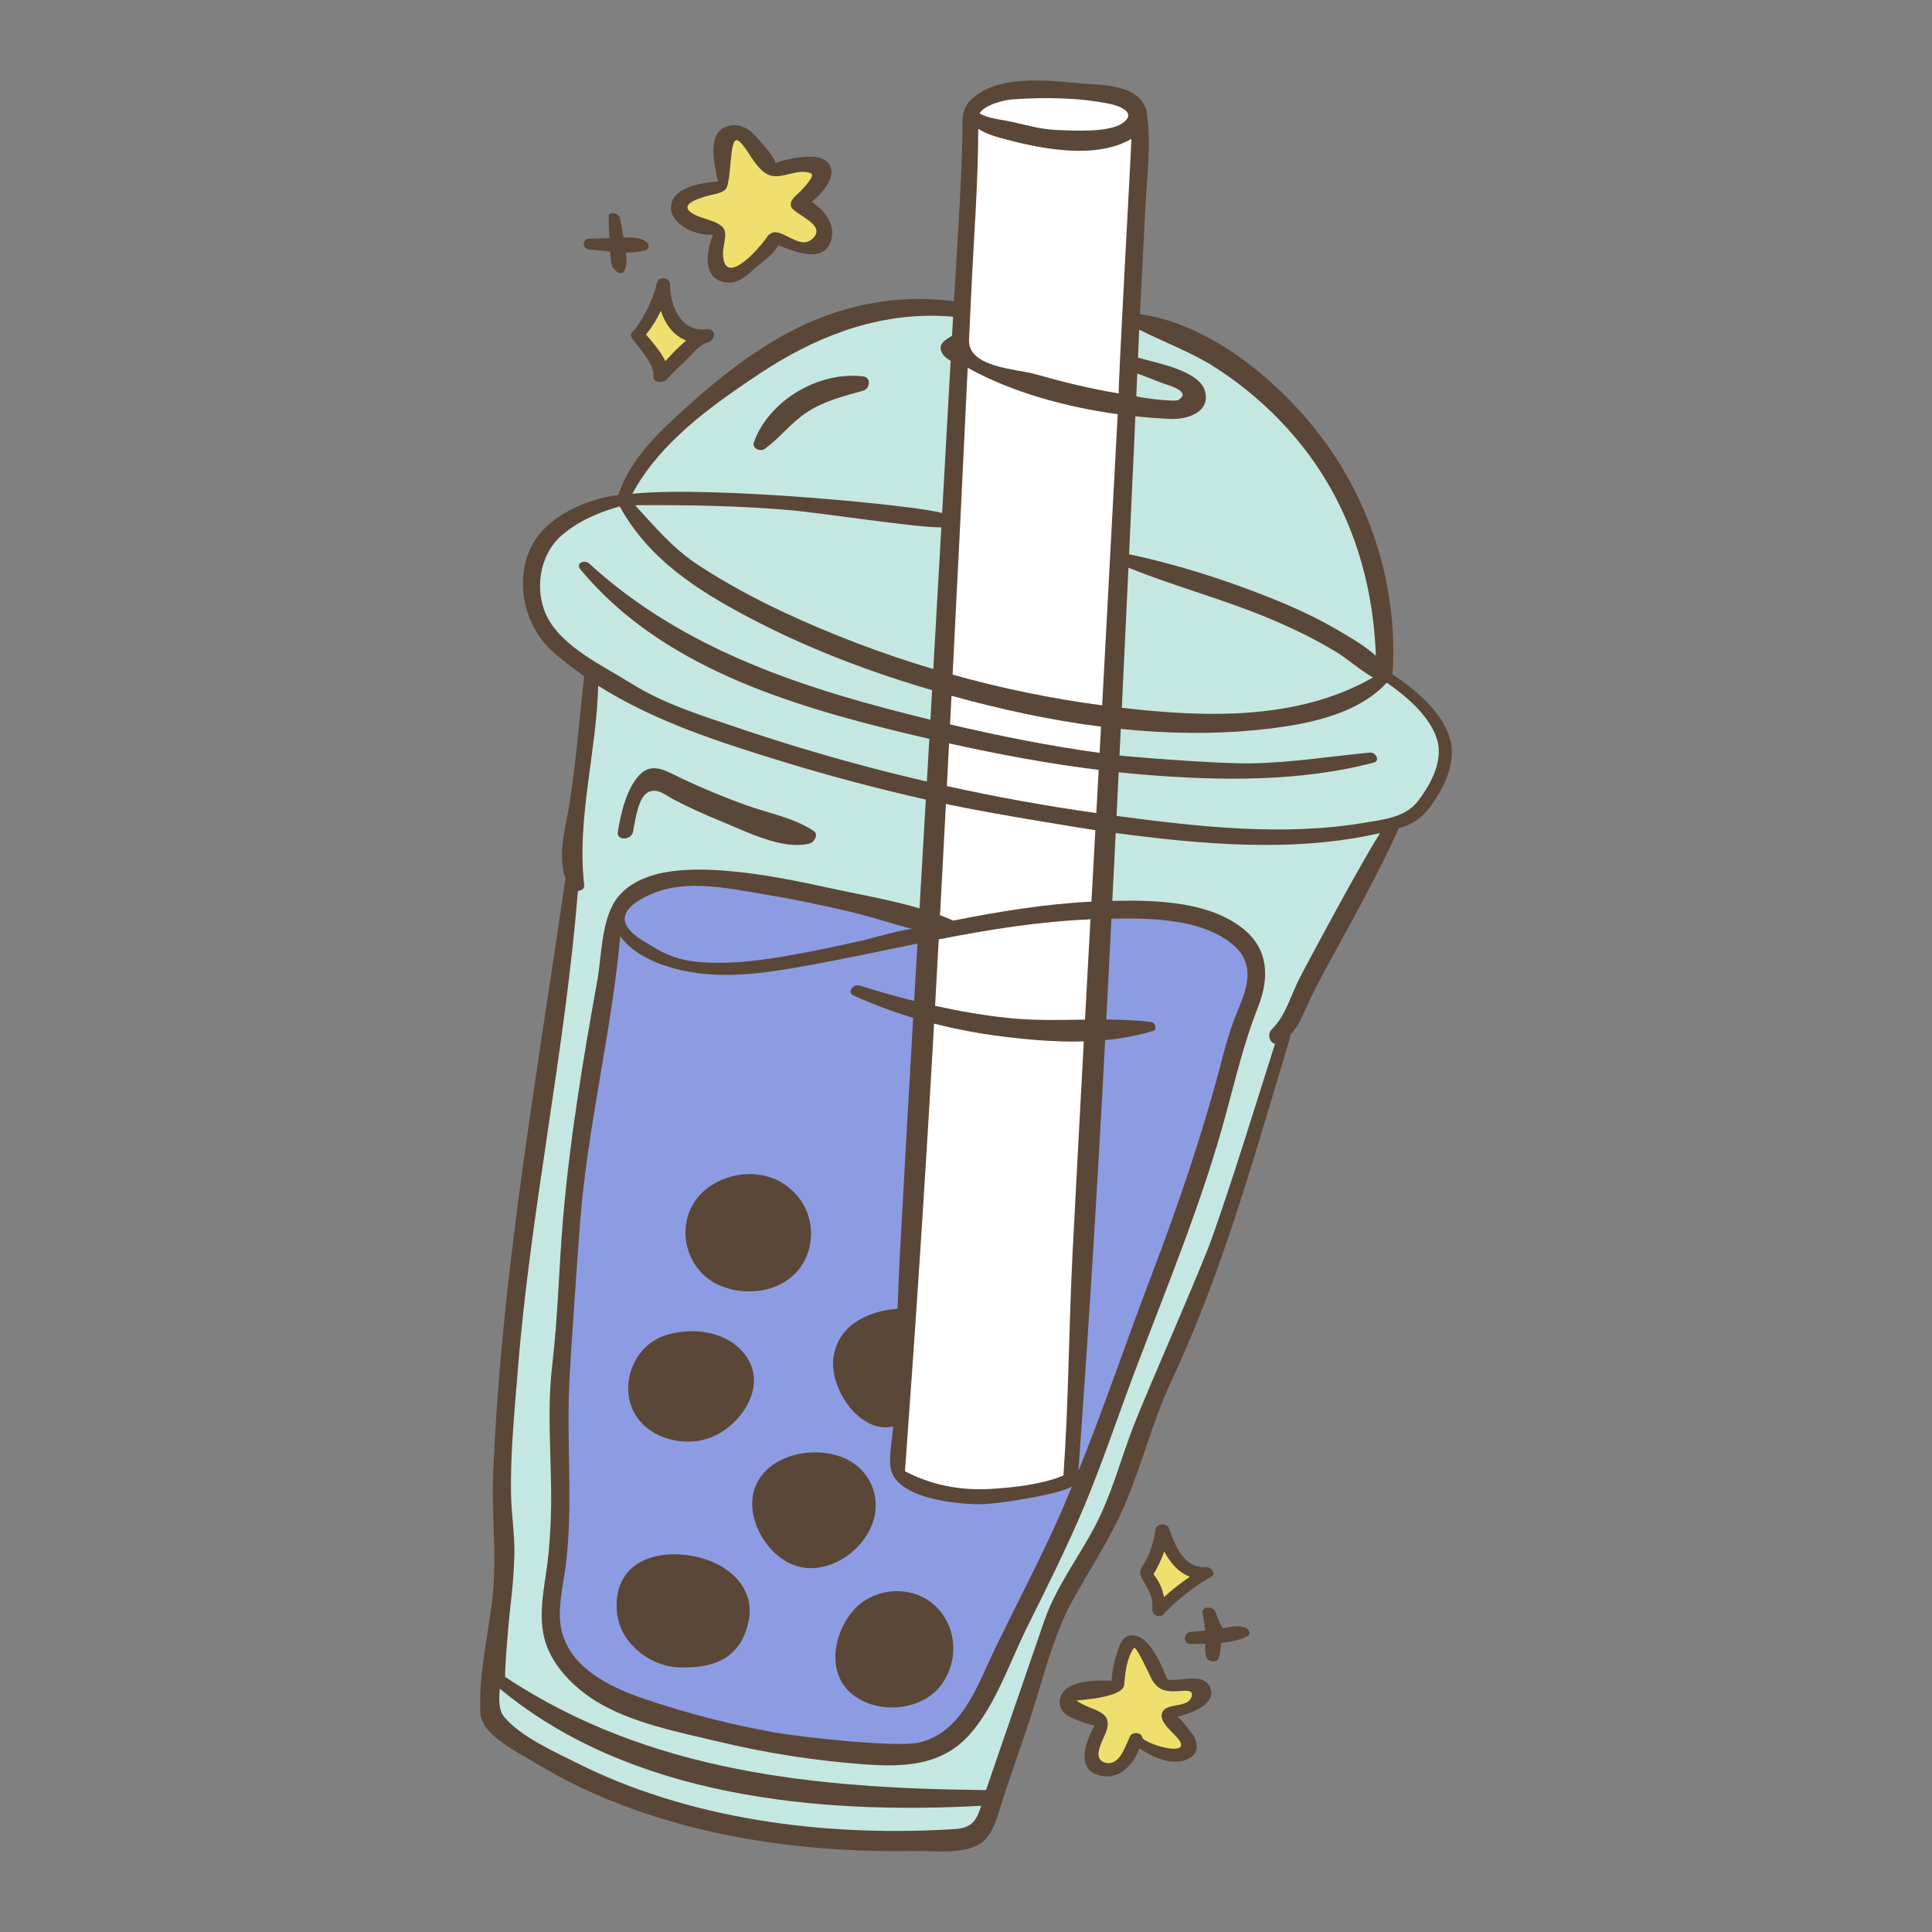 <svg version="1.1" id="Layer_1" xmlns="http://www.w3.org/2000/svg" xmlns:xlink="http://www.w3.org/1999/xlink" x="0px" y="0px" viewBox="0 0 1200 1200" enable-background="new 0 0 1200 1200" xml:space="preserve">
<rect x="0" y="0" width="1200" height="1200" fill="#808080" stroke="none"/>
<g>
	<path fill="#5B4737" d="M864.94,418.921c3.479-51.604-11.958-103.595-42.558-145.212c-25.906-35.233-69.104-72.105-114.368-78.632&#10;&#9;&#9;c0.124-2.863,2.441-46.462,3.356-65.404c0.918-18.968,3.801-40.346,0.992-59.194c-2.249-15.091-20.291-17.335-32.595-18.081&#10;&#9;&#9;c-22.596-1.37-57.401-7.895-75.887,8.835c-7.19,6.508-6.033,13.324-6.111,22.173c-0.238,26.894-4.853,96.037-5.275,103.764&#10;&#9;&#9;c-35.706-4.976-71.752,2.616-103.393,19.703c-22.101,11.935-41.972,27.482-60.638,44.185&#10;&#9;&#9;c-17.68,15.821-36.853,33.238-44.412,56.348c-20.935,2.677-46.829,14.24-55.32,34.853c-8.944,21.716-2.102,47.862,15.139,62.98&#10;&#9;&#9;c6.067,5.32,12.406,10.173,18.927,14.709c-2.798,26.12-4.968,52.279-8.897,78.269c-1.962,12.977-8.117,33.317-2.647,47.058&#10;&#9;&#9;c-13.909,96.395-30.473,192.784-39.505,289.786c-2.468,26.505-4.28,53.072-5.428,79.667c-1.107,25.653,2.347,50.669-0.33,76.458&#10;&#9;&#9;c-2.47,23.8-8.961,49.076-7.581,73.064c0.779,13.536,23.723,24.383,34.277,30.81c69.178,42.127,155.558,56.108,235.479,54.64&#10;&#9;&#9;c12.832-0.236,35.244,3.098,44.442-7.88c6.149-7.339,8.15-18.295,11.157-27.102c4.833-14.154,9.664-28.308,14.494-42.462&#10;&#9;&#9;c8.783-25.736,15.164-55.448,28.449-79.193c10.936-19.545,23.213-38.037,32.06-58.73c10.71-25.051,17.004-51.276,28.578-76.098&#10;&#9;&#9;c9.539-20.458,18.18-41.302,25.977-62.485c18.288-49.684,32.656-100.646,47.99-151.286c0.174-0.575,0.16-1.104,0.028-1.588&#10;&#9;&#9;c4.248-4.529,6.919-9.983,9.596-16.086c5.191-11.831,11.379-22.94,17.557-34.287c13.955-25.633,28.326-51.466,40.329-78.1&#10;&#9;&#9;c8.09-2.351,13.889-5.501,20.148-14.135c6.707-9.252,12.592-20.821,12.806-32.49C902.147,447.592,881.169,429.515,864.94,418.921z&#10;&#9;&#9; M416.741,129.55c-0.608-12.638,17.767-16.063,29.12-16.801c-2.144-10.997-7.745-32.339,7.988-34.83&#10;&#9;&#9;c6.849-1.085,12.404,2.862,16.587,7.817c3.838,4.548,9.057,9.759,11.36,15.523c6.09-2.347,12.57-3.53,19.122-3.841&#10;&#9;&#9;c4.636-0.22,10.406-0.063,13.58,3.904c5.887,7.356-2.556,17.536-10.281,24.087c8.406,5.594,15.652,14.701,11.509,25.224&#10;&#9;&#9;c-4.938,12.543-21.384,6.064-32.262,1.643c-2.855,5.551-8.664,9.336-13.321,13.304c-5.532,4.713-11.022,10.872-19.06,9.834&#10;&#9;&#9;c-14.978-1.934-12.576-18.544-8.191-29.74C432.786,146.891,417.227,139.645,416.741,129.55z M394.029,205.132&#10;&#9;&#9;c6.547-9.072,11.325-18.487,14.011-29.514c1.078-4.425,8.128-3.504,8.149,1.005c0.061,13.316,6.654,29.826,22.626,27.907&#10;&#9;&#9;c6.322-0.759,5.865,7.017,0.439,8.278c-4.529,1.052-10.386,8.33-13.716,11.455c-4.034,3.785-7.93,7.699-11.778,11.671&#10;&#9;&#9;c-2.087,2.154-8.538,1.824-7.892-2.305c1.04-6.649-9.532-18.36-13.238-23.371C391.018,208.076,392.144,206.095,394.029,205.132z&#10;&#9;&#9; M365.886,154.924c4.37,0.344,8.761,0.937,13.145,1.387c0.293,5.271-0.067,9.959,4.806,12.91c1.244,0.753,3.139,0.74,3.838-0.752&#10;&#9;&#9;c1.843-3.929,1.601-7.617,1.03-11.581c4.073,0.022,8.124-0.31,12.129-1.367c2.568-0.678,2.674-3.778,0.68-5.228&#10;&#9;&#9;c-4.497-3.269-8.986-2.858-14.25-2.713c-0.659-4.059-1.382-8.101-2.206-12.149c-0.607-2.98-7.086-4.759-7.055-0.778&#10;&#9;&#9;c0.034,4.426,0.236,8.831,0.494,13.236c-4.178,0.167-8.355,0.327-12.542,0.353C361.47,148.272,361.523,154.58,365.886,154.924z&#10;&#9;&#9; M751.906,1048.864c3.322,10.429-13.682,15.703-20.743,17.479c1.09-0.274,9.725,10.796,10.412,12.125&#10;&#9;&#9;c2.628,5.085,2.729,10.453-2.77,13.602c-9.411,5.39-22.475-0.157-31.05-6.263c-3.598,9.92-11.969,19.265-23.21,17.296&#10;&#9;&#9;c-16.714-2.928-10.824-20.213-4.699-31.371c-4.417-0.673-8.685-2.619-13.013-4.276c-4.89-1.872-9.148-5.421-8.584-11.128&#10;&#9;&#9;c1.245-12.586,21.042-12.992,32.227-12.375c0.157-6.577,1.909-13.087,3.979-19.298c1.765-5.295,4.284-10.082,10.759-8.715&#10;&#9;&#9;c11.62,2.324,19.236,26.765,19.835,27.046C730.301,1045.451,748.276,1037.472,751.906,1048.864z M715.703,999.503&#10;&#9;&#9;c0.713-8.026-2.535-12.094-5.98-18.329c-2.905-5.258-1.518-6.189,1.834-11.716c3.465-5.713,5.084-13.279,6.234-19.772&#10;&#9;&#9;c0.663-3.744,7.182-3.673,8.339-0.342c3.701,10.659,9.284,24.97,22.928,23.996c3.199-0.229,6.82,4.089,3.04,6.19&#10;&#9;&#9;c-11.118,6.18-20.834,14.092-29.596,23.275C720.017,1005.409,715.416,1002.733,715.703,999.503z M773.56,1010.931&#10;&#9;&#9;c-4.452-1.788-9.228-0.347-13.768,0.373c-0.741,0.117-3.774-6.78-4.78-9.958c-1.268-4.011-9.073-3.909-8.08,0.837&#10;&#9;&#9;c0.733,3.508,1.296,7.029,1.612,10.587c-2.934,0.313-5.872,0.592-8.822,0.786c-4.74,0.312-5.161,7.659-0.083,7.539&#10;&#9;&#9;c2.889-0.068,5.924-0.081,9.01-0.143c-0.154,3.017-0.257,6.101,0.783,8.677c1.003,2.482,6.356,3.457,7.41,0.472&#10;&#9;&#9;c1.065-3.015,1.478-6.298,1.498-9.653c5.842-0.547,11.547-1.671,16.501-4.142C777.388,1015.036,775.459,1011.693,773.56,1010.931z"/>
	<path fill="#EFDF6E" d="M413.271,224.316c-2.885-6.04-8.322-12.173-12.016-16.516c3.703-4.632,6.741-9.538,9.208-14.741&#10;&#9;&#9;c2.745,8.369,7.906,15.382,15.767,18.464C421.572,215.276,417.229,219.948,413.271,224.316z M450.382,144.633&#10;&#9;&#9;c0.361,4.556-1.505,9.093-1.306,13.613c0.959,20.66,22.735-4.122,27.185-10.849c6.955-10.512,19.435,9.672,28.568,0.729&#10;&#9;&#9;c9.395-9.2-13.112-14.983-13.677-20.539c-0.409-4.021,4.442-6.946,6.744-9.511c0.944-1.051,8.99-9.292,5.65-10.524&#10;&#9;&#9;c-8.536-3.146-17.709,3.944-25.479,1.301c-7.271-2.473-12.081-13.026-16.596-18.604c-0.969-1.197-1.996-2.417-3.386-3.077&#10;&#9;&#9;c-5.318-2.523-3.449,26.874-7.601,30.631c-2.932,2.63-7.772,2.74-13.695,4.641c-2.873,0.922-13.266,4.061-8.622,8.685&#10;&#9;&#9;C433.732,136.664,449.731,136.41,450.382,144.633z M733.92,1050.258c-8.328,0.64-14.455,0.635-18.805-7.691&#10;&#9;&#9;c-0.62-1.187-9.511-20.936-10.863-18.981c-4.431,6.404-5.384,15.277-5.976,22.858c-0.643,8.234-29.167,9.578-29.703,9.738&#10;&#9;&#9;c9.021,6.844,23.403,5.565,18.454,19.497c-1.783,5.02-9.383,16.758-0.458,19.172c8.875,2.399,12.558-10.832,15.376-16.545&#10;&#9;&#9;c1.374-2.787,6.983-2.385,7.421,0.688c0.48,3.37,24.109,10.995,24.237,4.917c0.028-1.492-0.932-2.792-1.859-3.954&#10;&#9;&#9;c-3.117-3.91-11.323-9.918-10.12-15.423c1.035-4.724,6.976-4.733,11.911-5.895c3.011-0.709,5.65-1.846,6.571-4.744&#10;&#9;&#9;C741.382,1049.862,737.401,1049.99,733.92,1050.258z M739.079,979.323c-7.067-2.529-12.15-8.628-15.968-15.671&#10;&#9;&#9;c-1.706,4.898-3.93,9.588-6.632,14.146c3.428,4.284,5.595,8.989,6.524,14.18C728.069,987.361,733.424,983.188,739.079,979.323z"/>
	<path fill="#C5E7E2" d="M788.951,371.288c-28.423-11.369-57.724-20.654-87.655-27.06c1.33-28.551,2.635-57.103,3.913-85.656&#10;&#9;&#9;c7.53,0.791,14.955,1.348,22.153,1.638c9.792,0.394,24.835-4.097,21.019-17.463c-3.622-12.691-30.376-17.335-40.968-20.441&#10;&#9;&#9;c-0.198-0.058-0.396-0.077-0.594-0.102c0.256-5.823,0.522-11.646,0.775-17.469c15.66,7.998,32.319,13.893,47.294,23.549&#10;&#9;&#9;c20.19,13.017,38.168,29.07,53.206,47.814c30.234,37.684,44.812,83.597,46.45,131.175c-6.967-6.282-15.649-11.205-23.294-15.717&#10;&#9;&#9;C817.757,383.592,803.483,377.101,788.951,371.288z M731.794,248.473c9.169-5.556-7.393-9.474-10.794-10.874&#10;&#9;&#9;c-4.826-1.985-9.722-3.794-14.614-5.613c-0.205,4.652-0.411,9.305-0.618,13.957C705.728,246.848,729.568,249.821,731.794,248.473z&#10;&#9;&#9; M852.819,420.772c-8.142-4.5-15.352-11.264-23.224-16.044c-12.762-7.748-26.283-14.249-40.016-20.075&#10;&#9;&#9;c-28.981-12.294-59.547-20.231-88.673-32.059c-1.357,29.013-2.731,58.026-4.134,87.038&#10;&#9;&#9;C748.952,445.638,806.051,447.589,852.819,420.772z M392.743,306.716c14.039-26.252,38.335-46.395,62.909-63.64&#10;&#9;&#9;c5.189-3.641,10.389-7.153,15.508-10.566c33.645-22.431,70.814-37.469,111.71-36.335c3.033,0.084,6.072,0.318,9.107,0.554&#10;&#9;&#9;c-0.218,3.966-0.438,7.932-0.657,11.898c-0.001,0.006-6.571,3.366-6.996,6.353c-0.602,4.227,2.742,7.284,6.143,9.082&#10;&#9;&#9;c-1.758,31.543-3.513,63.086-5.289,94.628C571.921,314.215,442.202,301.47,392.743,306.716z M474.996,278.811&#10;&#9;&#9;c9.439-6.841,16.397-16.34,26.252-22.779c10.744-7.019,22.692-9.954,34.9-13.368c4.331-1.212,5.038-8.261,0.006-8.877&#10;&#9;&#9;c-27.575-3.373-58.57,14.911-67.91,40.94C466.891,278.496,472.232,280.813,474.996,278.811z M392.112,424.516&#10;&#9;&#9;c19.717,12.353,41.799,19.265,63.791,26.74c26.03,8.847,52.34,16.852,78.895,23.971c13.572,3.639,27.209,7.026,40.894,10.198&#10;&#9;&#9;c0.512-8.829,1.027-17.659,1.537-26.489c-4.969-1.149-9.932-2.313-14.89-3.513c-73.032-17.666-151.998-41.673-201.813-101.72&#10;&#9;&#9;c-3.227-3.889,2.48-6.356,5.476-3.62c59.772,54.57,135.003,78.181,211.903,96.949c0.352-6.115,0.692-12.231,1.042-18.346&#10;&#9;&#9;c-2.612-0.77-5.232-1.53-7.829-2.321c-36.011-10.966-71.26-24.65-104.621-42.146c-32.823-17.214-63.36-36.508-81.56-69.665&#10;&#9;&#9;c-13.035,3.608-25.409,8.924-35.858,17.794c-14.041,11.918-17.622,34.586-9.037,51.15&#10;&#9;&#9;C349.705,402.143,374.923,413.746,392.112,424.516z M394.475,313.813c12.263,13.375,23.618,26.952,39.058,37.059&#10;&#9;&#9;c17.066,11.171,35.071,20.889,53.542,29.518c29.805,13.922,60.863,25.688,92.617,35.185c1.153-20.224,4.474-78.909,4.986-88.026&#10;&#9;&#9;c-14.014,0.326-75.568-9.016-92.187-10.516C459.734,314.077,427.264,313.583,394.475,313.813z M893.318,462.596&#10;&#9;&#9;c-2.528-15.349-18.69-29.438-31.841-38.478c-0.074,0.006-0.147,0.013-0.22,0.015c-0.003,0.001-0.008,0.002-0.011,0.003&#10;&#9;&#9;c-19.209,20.804-52.736,26.415-79.516,29.15c-28.338,2.893-57.033,2.382-85.594-0.543c-0.267,5.506-0.533,11.011-0.802,16.516&#10;&#9;&#9;c5.892,0.72,60.347,5.209,81.693,4.874c24.962-0.392,49.2-4.372,73.954-6.689c3.392-0.318,6.551,5.061,2.343,6.181&#10;&#9;&#9;c-45.734,12.174-96.614,11.362-143.429,7.48c-5.029-0.417-10.049-0.925-15.066-1.455c-0.442,9.037-0.87,18.075-1.316,27.112&#10;&#9;&#9;c50.246,6.742,103.751,12.743,153.87,4.28c12.564-2.122,25.73-3.304,33.77-14.004C888.171,487.698,895.313,474.714,893.318,462.596&#10;&#9;&#9;z M310.445,1048.871c-0.726,6.693-0.642,13.431,2.631,17.411c10.139,12.324,30.78,21.449,44.754,28.496&#10;&#9;&#9;c69.814,35.206,153.058,45.831,230.42,41.575c7.046-0.387,13.742-0.298,17.766-6.66c1.48-2.339,2.507-5.183,3.395-8.081&#10;&#9;&#9;C507.927,1127.16,391.532,1116.166,310.445,1048.871z M857.199,517.445c-12.121,18.905-44.382,79.275-49.783,89.64&#10;&#9;&#9;c-5.571,10.694-8.571,23.492-17.432,32.176c-3.13,3.068-1.4,8.186,1.925,9.19c-12.828,40.209-25.081,80.65-39.115,120.456&#10;&#9;&#9;c-6.711,19.034-40.708,96.047-48.586,116.408c-8.185,21.156-13.761,43.239-24.474,63.375&#10;&#9;&#9;c-10.187,19.145-23.994,37.378-31.088,57.973c-8.293,24.07-16.582,48.14-24.869,72.212c-3.784,10.992-7.567,21.984-11.35,32.977&#10;&#9;&#9;c-104.881-0.993-208.95-10.833-298.589-70.227c-0.677-0.448,1.649-30.544,3.023-42.381c1.263-10.888,2.338-21.819,2.616-32.783&#10;&#9;&#9;c0.337-13.321-1.936-26.334-2.105-39.582c-0.321-25.235,2.251-50.896,4.26-76.035c7.964-99.622,29.367-197.942,37.303-297.461&#10;&#9;&#9;c2.099-0.161,4.189-1.405,3.94-3.532c-4.806-41.03,7.651-82.39,8.669-123.92c35.419,22.363,76.103,35.344,116.156,47.582&#10;&#9;&#9;c28.805,8.801,57.955,16.479,87.341,23.112c-1.307,22.522-2.614,45.044-3.924,67.566c-18.447-5.44-38.245-8.757-56.14-12.681&#10;&#9;&#9;c-19.759-4.333-39.834-8.393-60.004-10.296c-22.027-2.078-55.552-3.238-71.092,15.856c-10.447,12.834-10.098,36.585-12.914,52.137&#10;&#9;&#9;c-4.334,23.925-8.49,47.886-12.104,71.932c-3.82,25.411-7.044,50.92-9.208,76.529c-2.569,30.394-3.112,60.475-6.711,90.764&#10;&#9;&#9;c-3.442,28.967-0.17,59.048-0.656,88.163c-0.198,11.797-0.881,23.539-2.397,35.244c-2.014,15.55-6.053,32.784-0.988,48.491&#10;&#9;&#9;c4.899,15.197,17.911,28.018,31.193,36.267c22.011,13.672,52.423,19.481,77.383,25.436c28.91,6.898,58.384,11.482,88.02,13.741&#10;&#9;&#9;c25.37,1.934,49.837,1.386,67.541-19.317c15.769-18.439,24.044-43.83,34.694-65.338c12.476-25.194,25.181-50.296,36.002-76.262&#10;&#9;&#9;c11.654-27.964,21.206-56.935,31.971-85.27c19.882-52.332,41.33-104.101,55.913-158.22c6.04-22.415,11.257-44.356,19.8-65.936&#10;&#9;&#9;c7.074-17.868,6.651-35.937-9.377-48.664c-21.582-17.137-54.738-17.754-81.169-17.23c0.703-14.047,1.414-28.094,2.11-42.141&#10;&#9;&#9;C746.939,524.589,804.284,529.622,857.199,517.445z M393.148,516.77c1.495-7.257,3.144-22.137,9.92-24.963&#10;&#9;&#9;c5.573-2.324,10.433,2.173,14.961,4.554c9.829,5.168,19.955,9.741,30.241,13.922c15.353,6.241,37.96,17.962,54.644,13.624&#10;&#9;&#9;c2.803-0.729,5.75-5.61,2.536-7.749c-12.582-8.37-28.23-11.057-42.369-16.155c-13.377-4.825-26.46-10.306-39.342-16.326&#10;&#9;&#9;c-8.899-4.159-18.375-10.981-26.523-2.374c-8.226,8.689-11.48,23.724-13.488,35.23C382.693,522.453,392.083,521.941,393.148,516.77&#10;&#9;&#9;z"/>
	<path fill="#E2B48F" d="M351.3,973.015c-1.62,12.482-5.346,26.752-2.583,39.304c5.259,23.897,30.855,35.859,51.402,42.85&#10;&#9;&#9;c26.629,9.06,53.947,16.093,81.645,20.998c15.057,2.667,75.517,9.557,89.554,6.058c26.606-6.632,35.894-35.825,46.514-57.808&#10;&#9;&#9;c11.627-24.07,24.034-47.759,35.299-72.005c4.47-9.621,8.665-19.393,12.752-29.221c-6.95,4.799-44.481,10.806-55.505,11.082&#10;&#9;&#9;c-14.484,0.364-54.128-3.158-57.191-22.594c-1.224-7.769,1.122-17.726,1.521-25.629c-20.708,4.536-38.974-22.977-37.138-41.668&#10;&#9;&#9;c2.06-20.982,21.201-30.066,39.927-31.485c0.449-12.474,0.953-24.938,1.628-37.373c2.591-47.785,5.315-95.563,8.068-143.34&#10;&#9;&#9;c-12.526-3.779-24.844-8.313-36.918-13.768c-4.545-2.054-0.357-7.486,3.552-6.271c11.206,3.484,22.54,6.705,33.972,9.548&#10;&#9;&#9;c0.686-11.87,1.366-23.74,2.056-35.61c-21.971,4.447-43.897,9.18-65.899,13.199c-25.874,4.725-53.279,9.314-79.393,3.651&#10;&#9;&#9;c-14.117-3.061-30.586-9.218-39.31-21.418c-5.345,59.249-20.167,117.487-24.878,176.896c-1.244,15.692-5.915,82.403-6.752,100.155&#10;&#9;&#9;c-1.247,26.441,0.366,52.953-0.007,79.408C353.45,949.697,352.809,961.383,351.3,973.015z M579.045,995.836&#10;&#9;&#9;c15.324,12.517,17.127,34.875,5.665,50.561c-12.72,17.408-43.288,19.095-58.348,3.123c-12.383-13.133-8.235-35.673,3.698-49.316&#10;&#9;&#9;C542.082,986.46,564.751,984.16,579.045,995.836z M521.952,904.673c19.25,6.801,27.438,27.745,18.102,45.849&#10;&#9;&#9;c-9.275,17.987-32.69,30.191-51.549,19.436c-15.454-8.813-26.29-30.661-18.959-47.557c0.985-2.269,2.296-4.448,3.968-6.494&#10;&#9;&#9;C484.552,902.399,506.115,899.078,521.952,904.673z M432.354,745.13c10.741-14.639,33.026-19.974,49.437-12.535&#10;&#9;&#9;c17.859,8.096,26.422,27.97,19.668,46.416c-8.021,21.907-34.725,28.069-54.827,19.219&#10;&#9;&#9;C426.527,789.379,419.246,762.994,432.354,745.13z M411.822,829.93c17.85-6.55,42.552-3.171,52.925,14.45&#10;&#9;&#9;c11.375,19.322-6.611,43.206-25.142,49.132c-18.045,5.769-41.069-1.811-47.619-20.371c-0.314-0.89-0.59-1.806-0.827-2.747&#10;&#9;&#9;C387.094,854.189,395.932,835.761,411.822,829.93z M428.128,966.103c20.987,3.041,41.934,17.941,36.697,41.574&#10;&#9;&#9;c-5.054,22.81-22.319,28.933-43.618,27.922c-18.344-0.871-36.295-15.585-38.01-34.288&#10;&#9;&#9;C380.62,973.203,402.914,962.451,428.128,966.103z M406.527,588.606c7.812,4.799,16.605,7.85,25.738,8.744&#10;&#9;&#9;c23.067,2.258,46.302-1.592,68.907-5.905c11.738-2.24,23.411-4.807,35.067-7.435c5.595-1.262,27.797-7.705,30.765-6.95&#10;&#9;&#9;c-12.964-3.298-25.903-7.679-38.406-10.638c-18.332-4.339-36.784-8.135-55.371-11.207c-21.742-3.594-46.443-9.031-67.676-0.339&#10;&#9;&#9;c-5.998,2.456-17.05,7.998-17.518,15.355c-0.072,1.136,0.108,2.315,0.598,3.534C391.334,580.48,400.712,585.034,406.527,588.606z&#10;&#9;&#9; M759.506,656.063c2.686-10.391,5.721-20.091,9.928-29.994c5.682-13.372,9.664-27.503-2.801-38.57&#10;&#9;&#9;c-18.912-16.788-51.12-17.415-76.315-16.875c-0.74,14.735-1.466,29.47-2.213,44.205c-0.311,6.137-0.66,12.268-0.978,18.403&#10;&#9;&#9;c9.348,0.06,18.664,0.424,27.914,1.569c2.222,0.275,3.992,4.598,1.275,5.445c-9.655,3.008-19.684,4.829-29.87,5.801&#10;&#9;&#9;c-4.708,89.332-10.164,178.545-16.655,267.747c16.029-39.698,29.742-80.599,44.946-120.428&#10;&#9;&#9;C732.068,747.964,747.338,703.133,759.506,656.063z" style="fill: rgb(141, 156, 226);"/>
	<path fill="#FFFFFF" d="M601.881,210.957c0.441-9.45,0.907-18.899,1.34-28.349c1.563-34.048,4.328-68.44,4.378-102.595&#10;&#9;&#9;c5.348,3.477,11.571,5.125,18.44,6.913c22.582,5.88,55.169,11.954,76.677-0.652c-0.106,7.859-8.602,157.956-7.81,158.084&#10;&#9;&#9;c-17.654-2.852-34.95-7.17-52.151-12.022C631.086,229.043,601.075,228.234,601.881,210.957z M684.578,438.103&#10;&#9;&#9;c1.509-27.804,7.927-148.364,9.653-180.838c-32.403-4.438-66-13.695-93.177-28.824c-2.993,63.542-6.12,127.077-9.372,190.605&#10;&#9;&#9;C622.223,427.574,653.341,433.975,684.578,438.103z M656.205,80.729c10.444,0.406,31.994,1.752,40.684-4.039&#10;&#9;&#9;c10.004-6.668-1.825-10.981-7.22-12.095c-19.471-4.02-40.594-4.267-60.348-2.911c-5.475,0.375-17.557,3.242-20.925,8.742&#10;&#9;&#9;c5.967,3.383,13.58,3.81,20.078,5.26C637.75,77.756,646.71,80.36,656.205,80.729z M580.807,624.733&#10;&#9;&#9;c14.771,3.264,29.684,5.85,44.683,7.479c16.081,1.748,32.276,1.3,48.421,1.091c1.131-20.758,2.257-41.516,3.398-62.273&#10;&#9;&#9;c-31.786,1.277-63.088,6.345-94.244,12.426C582.649,591.221,581.138,618.737,580.807,624.733z M588.109,488.237&#10;&#9;&#9;c30.709,6.786,61.673,12.38,92.823,16.775c0.491-8.935,0.983-17.87,1.472-26.806c-31.228-3.848-62.206-9.647-92.925-16.486&#10;&#9;&#9;C589.02,470.559,588.571,479.398,588.109,488.237z M683.868,451.343c-31.433-3.98-62.603-10.776-92.861-19.202&#10;&#9;&#9;c-0.305,5.93-0.612,11.861-0.919,17.791c30.688,7.213,61.666,13.373,92.897,17.696&#10;&#9;&#9;C683.281,462.199,683.572,456.771,683.868,451.343z M583.863,568.435c2.806,1.049,5.56,2.165,8.245,3.366&#10;&#9;&#9;c28.335-5.642,56.937-10.323,85.804-11.79c0.813-14.779,1.622-29.558,2.434-44.337c-2.005-0.279-64.069-10.133-92.812-16.306&#10;&#9;&#9;C586.326,522.39,585.092,545.412,583.863,568.435z M673.172,646.845c-17.246,0.483-34.688-1.05-51.337-3.149&#10;&#9;&#9;c-14.139-1.784-28.018-4.422-41.656-7.905c-5.191,92.724-11.284,185.312-18.075,277.913c-0.003,0.044-0.019,0.081-0.024,0.126&#10;&#9;&#9;c16.326,8.53,34.251,12.011,52.669,10.996c14.158-0.779,32.265-2.804,45.774-8.327c3.25-45.946,3.335-92.389,5.689-138.415&#10;&#9;&#9;C668.452,734.334,670.798,690.589,673.172,646.845z"/>
</g>
</svg>